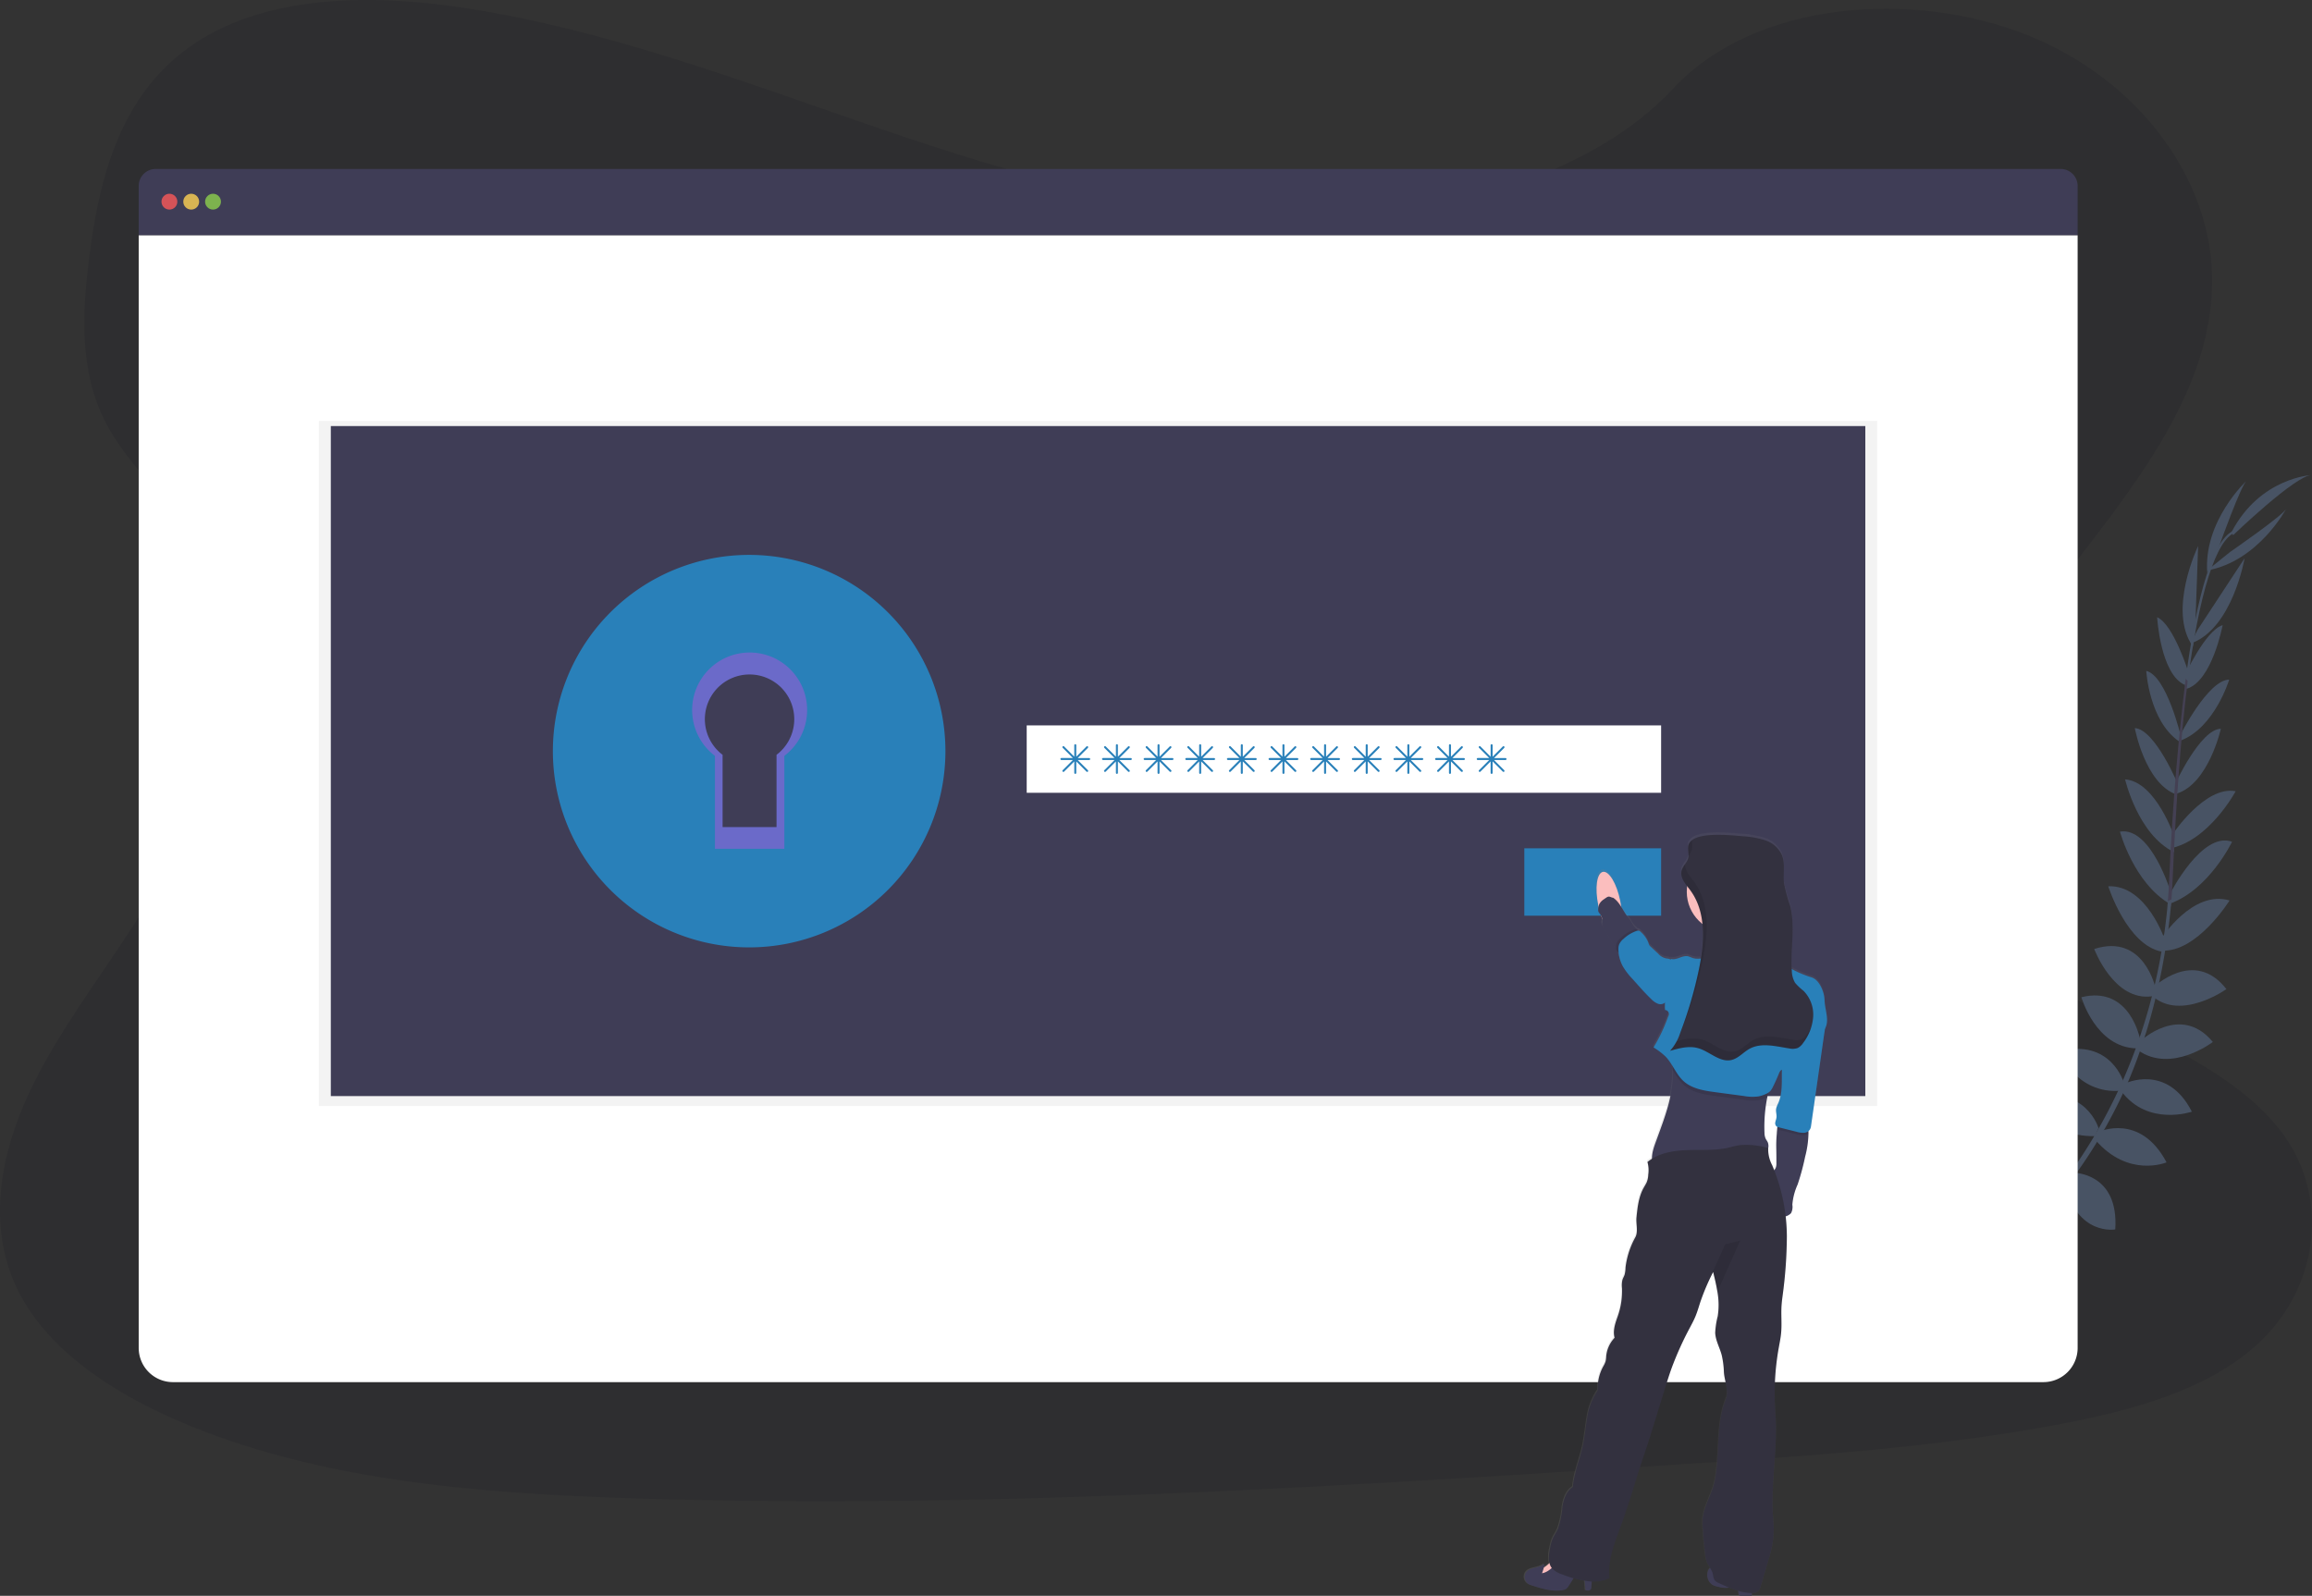 <svg xmlns="http://www.w3.org/2000/svg" xmlns:xlink="http://www.w3.org/1999/xlink" width="556.987" height="384.503" viewBox="0 0 556.987 384.503"><rect x="0" y="0" width="556.987" height="384.503" fill="#333333" stroke="none"/><defs><linearGradient id="a" y1="0.5" x2="1" y2="0.5" gradientUnits="objectBoundingBox"><stop offset="0" stop-color="gray" stop-opacity="0.251"/><stop offset="0.54" stop-color="gray" stop-opacity="0.122"/><stop offset="1" stop-color="gray" stop-opacity="0.102"/></linearGradient></defs><g transform="translate(-193.013 -620.249)"><path d="M331.957,99.809c-35.7.048-70.067-10.073-102.936-21.316S163.534,54.659,128.5,49.324C105.962,45.9,80.338,46.21,62.723,58.662c-16.955,11.979-21.865,31.8-24.234,50.121-1.782,13.779-2.6,28.242,4.069,40.846,4.633,8.75,12.561,15.962,18.149,24.3C80.214,202.941,68.483,240,49.527,269.683c-8.888,13.927-19.3,27.277-26.021,42s-9.476,31.422-2.622,45.956c6.792,14.4,22.133,24.86,38.6,32,33.433,14.529,72.359,17.643,110.239,18.842,83.851,2.66,167.864-2.765,251.652-8.191,31.007-2.006,62.152-4.026,92.52-9.839,16.86-3.224,34.221-8.01,46.176-18.5,15.174-13.316,18.279-35.057,7.236-50.685-18.517-26.212-67.344-31.155-80.622-59.516-7.322-15.613-1.008-33.519,8.292-48.569,19.945-32.292,54.276-61.216,54.854-97.334.4-24.8-17.457-49-44.122-59.779-27.95-11.291-66.059-8.387-85.642,12.657C399.927,90.409,363.48,99.775,331.957,99.809Z" transform="translate(176.103 572.794)" fill="#030314" opacity="0.1"/><path d="M996.657,690.515s-5.87-3.874-11.687-1.118c0,0,1.791,3.448,9.156,3.124Z" transform="translate(-329.594 237.972)" fill="#485364"/><path d="M1006.745,693.25s1.786,6.8-2.694,11.429c0,0-2.694-2.8,0-9.672Z" transform="translate(-338.936 235.443)" fill="#485364"/><path d="M1011.518,674.927s-.435-5.784-13.5-3.864c0,0-.062,3.73,4.523,5.5S1009.23,676.837,1011.518,674.927Z" transform="translate(-336.411 247.237)" fill="#485364"/><path d="M1023.811,679.5s5.521,1.772.6,14.023c0,0-3.644-.812-4.3-5.688S1021.394,681.277,1023.811,679.5Z" transform="translate(-347.883 242.625)" fill="#485364"/><path d="M1029.637,652.9s.75-9.519-12.6-8.545c0,0-.955,8.6,10.245,10.832Z" transform="translate(-346.334 261.022)" fill="#485364"/><path d="M1045.314,630.881s-1.83-10.789-15.174-7.575c0,0-.048,9.328,13,10.145Z" transform="translate(-353.189 272.293)" fill="#485364"/><path d="M1057.6,607.863s-3.066-10.508-16.287-7.365c0,0,3.147,9.452,15.408,9.3Z" transform="translate(-359.024 284.201)" fill="#485364"/><path d="M1070.991,584.816s-2.995-10.9-15.762-7.642c0,0,4.261,10.359,14.916,9.485Z" transform="translate(-366.296 296.397)" fill="#485364"/><path d="M1080.954,560.437s-2.3-13.335-14.2-10.383c0,0,3.458,12.131,13.33,12.327Z" transform="translate(-372.314 310.469)" fill="#485364"/><path d="M1088.046,534.97s-2.765-13.44-14.806-9.552c0,0,4.719,12.7,13.951,11.391Z" transform="translate(-375.704 323.484)" fill="#485364"/><path d="M1094.018,507.614s-4.389-13.445-13.7-13.082c0,0,4.485,14.2,12.92,15.761Z" transform="translate(-379.402 339.253)" fill="#485364"/><path d="M1098.571,481.84s-4.776-16.182-12.351-14.935c0,0,3.305,12.37,12.084,17.457Z" transform="translate(-382.485 353.717)" fill="#485364"/><path d="M1100.76,454.663s-4.48-13.483-11.94-14.023c0,0,3.047,13.268,11.792,17.529Z" transform="translate(-383.843 367.401)" fill="#485364"/><path d="M1104.218,428.543s-5.583-13.5-10.508-13.8c0,0,2.426,13.292,10.03,16.019Z" transform="translate(-386.397 380.931)" fill="#485364"/><path d="M1107.848,401.756s-3.434-14.658-8.368-15.876c0,0,.673,11.993,7.871,16.975Z" transform="translate(-389.412 396.007)" fill="#485364"/><path d="M1112.578,372.269s-3.611-11.687-7.608-13.469c0,0,.788,13.779,6.687,16.325Z" transform="translate(-392.279 410.153)" fill="#485364"/><path d="M1120.843,343.464l.726-20.6s-7.475,15.532-1.266,24.22Z" transform="translate(-399.001 428.927)" fill="#485364"/><path d="M1133.03,305.716s5.383-15.045,6.687-15.886c0,0-10.556,9.763-9.524,22.319Z" transform="translate(-405.418 446.182)" fill="#485364"/><path d="M1041.834,662.137s9.466-1.237,9.184,12.141c0,0-8.554,1.395-11.348-9.672Z" transform="translate(-358.167 251.711)" fill="#485364"/><path d="M1060.463,639.06s10.937-.033,10.03,13.66c0,0-9.185,1.643-12.213-11.071Z" transform="translate(-367.889 263.75)" fill="#485364"/><path d="M1074.669,617.439s9.93-4.657,16.282,7.365c0,0-9.17,3.878-17.161-5.421Z" transform="translate(-375.992 275.508)" fill="#485364"/><path d="M1087.771,592.916s10.169-4.953,16.139,6.787c0,0-10.594,3.649-16.979-4.929Z" transform="translate(-382.855 288.397)" fill="#485364"/><path d="M1095.729,568.36s9.786-9.347,17.6.105c0,0-10,7.694-18.044,1.977Z" transform="translate(-387.218 302.837)" fill="#485364"/><path d="M1102.693,541.016s9.844-9.552,17.591.439c0,0-11.047,7.847-17.944,1.567Z" transform="translate(-390.905 317.118)" fill="#485364"/><path d="M1106.93,510.561s7.585-11.94,16.516-9.275c0,0-7.871,12.643-16.43,12.079Z" transform="translate(-393.303 335.924)" fill="#485364"/><path d="M1111.4,484.173s7.642-15.035,14.873-12.418c0,0-5.512,11.558-15.069,14.954Z" transform="translate(-395.534 351.307)" fill="#485364"/><path d="M1111.885,456.864s7.856-11.835,15.217-10.388c0,0-6.424,12-15.981,13.813Z" transform="translate(-395.492 364.417)" fill="#485364"/><path d="M1114,428.463s6.09-13.283,11.038-13.373c0,0-2.923,13.187-10.627,15.628Z" transform="translate(-396.996 380.748)" fill="#485364"/><path d="M1116.5,403.778s6.768-13.45,11.854-13.478c0,0-3.463,11.5-11.63,14.658Z" transform="translate(-398.303 393.698)" fill="#485364"/><path d="M1118.63,375.21s5.063-11.129,9.256-12.389c0,0-2.531,13.564-8.7,15.341Z" transform="translate(-399.415 408.053)" fill="#485364"/><path d="M1123.583,346.3,1134.9,329.06s-2.9,17-12.967,20.538Z" transform="translate(-401.139 425.689)" fill="#485364"/><path d="M1135.658,314.471s13.149-9.075,13.626-10.541c0,0-6.687,12.709-19.1,14.954Z" transform="translate(-405.449 438.816)" fill="#485364"/><path d="M1142.9,301.59s15.1-14.515,18.952-14.5c0,0-12.451.568-19.315,13.727Z" transform="translate(-411.905 447.613)" fill="#485364"/><path d="M1118.94,352.357l.549.072c2.837-22.2,6.973-35.344,11.644-36.953l-.181-.525C1126,316.669,1121.834,329.608,1118.94,352.357Z" transform="translate(-399.577 433.06)" fill="#485364"/><path d="M1110.2,444.569l.831.067c.177-2.073.31-4.193.4-6.309.793-18.379,2.02-35.258,3.635-47.91l-.478-.6c-1.619,12.681-3.2,30.066-3.988,48.473C1110.51,440.4,1110.377,442.506,1110.2,444.569Z" transform="translate(-395.011 393.949)" fill="#444053"/><path d="M976.509,603.278c.143-.062,14.773-6.6,29.956-22.176a120.471,120.471,0,0,0,21.9-31.045c7.021-14.3,11.3-31.862,12.733-48.927l-.865.406c-3.224,38.3-20.662,64.478-34.527,78.735-15.036,15.441-29.5,21.908-29.646,21.97Z" transform="translate(-324.939 335.803)" fill="#485364"/><path d="M549.893,132.69H90.958a4.088,4.088,0,0,0-4.088,4.088V148.69H553.981V136.778A4.088,4.088,0,0,0,549.893,132.69Z" transform="translate(139.558 528.269)" fill="#3f3d56"/><path d="M86.87,166.19V434.249a8.244,8.244,0,0,0,8.244,8.244H545.737a8.244,8.244,0,0,0,8.244-8.244V166.19Z" transform="translate(139.558 510.769)" fill="#fff"/><circle cx="1.91" cy="1.91" r="1.91" transform="translate(231.915 666.929)" fill="#fa5959" opacity="0.8"/><circle cx="1.91" cy="1.91" r="1.91" transform="translate(237.169 666.929)" fill="#fed253" opacity="0.8"/><circle cx="1.91" cy="1.91" r="1.91" transform="translate(242.423 666.929)" fill="#8ccf4d" opacity="0.8"/><rect width="375.408" height="165.075" transform="translate(269.848 721.655)" opacity="0.05"/><rect width="369.677" height="161.435" transform="translate(272.713 722.906)" fill="#3f3d56"/><path d="M354.557,349.38a36.777,36.777,0,1,0,36.777,36.777,36.777,36.777,0,0,0-36.777-36.777Zm6.6,37.66v17.414h-13V387.04a10.77,10.77,0,1,1,13,0Z" transform="translate(18.934 415.074)" fill="#706fd3"/><path d="M354.557,349.38a36.777,36.777,0,1,0,36.777,36.777,36.777,36.777,0,0,0-36.777-36.777Zm6.6,37.66v17.414h-13V387.04a10.77,10.77,0,1,1,13,0Z" transform="translate(18.934 415.074)" opacity="0.05"/><path d="M343.064,327.38a47.284,47.284,0,1,0,47.284,47.284,47.284,47.284,0,0,0-47.284-47.284Zm8.478,48.421v22.386H334.825V375.8a13.851,13.851,0,1,1,16.717,0Z" transform="translate(30.427 426.566)" fill="#2980b9"/><rect width="152.838" height="16.239" transform="translate(440.357 795.026)" fill="#fff"/><rect width="32.956" height="16.239" transform="translate(560.24 824.639)" fill="#2980b9"/><path d="M558.706,426.223H555.94l2.46-2.455a.244.244,0,0,0,0-.339.239.239,0,0,0-.339,0l-2.46,2.46v-2.77a.239.239,0,0,0-.239-.239.243.243,0,0,0-.239.239v2.77l-2.455-2.474a.239.239,0,0,0-.339,0,.244.244,0,0,0,0,.339l2.46,2.455h-2.77a.244.244,0,0,0-.239.239.239.239,0,0,0,.239.239h2.77l-2.46,2.46a.244.244,0,0,0,0,.339.248.248,0,0,0,.339,0l2.455-2.46v2.765a.239.239,0,1,0,.478,0v-2.765l2.46,2.46a.248.248,0,0,0,.339,0,.244.244,0,0,0,0-.339l-2.46-2.46h2.765a.232.232,0,1,0,0-.463Z" transform="translate(-103.303 376.679)" fill="#2980b9"/><path d="M579.706,426.223H576.94l2.46-2.455a.244.244,0,0,0,0-.339.239.239,0,0,0-.339,0l-2.46,2.46v-2.77a.239.239,0,0,0-.239-.239.243.243,0,0,0-.239.239v2.77l-2.455-2.474a.239.239,0,0,0-.339,0,.244.244,0,0,0,0,.339l2.46,2.455h-2.77a.244.244,0,0,0-.239.239.239.239,0,0,0,.239.239h2.77l-2.46,2.46a.244.244,0,0,0,0,.339.248.248,0,0,0,.339,0l2.455-2.46v2.765a.239.239,0,1,0,.478,0v-2.765l2.46,2.46a.248.248,0,0,0,.339,0,.244.244,0,0,0,0-.339l-2.46-2.46h2.765a.232.232,0,1,0,0-.463Z" transform="translate(-114.273 376.679)" fill="#2980b9"/><path d="M600.705,426.223H597.94l2.46-2.455a.244.244,0,0,0,0-.339.239.239,0,0,0-.339,0l-2.46,2.46v-2.77a.239.239,0,0,0-.239-.239.243.243,0,0,0-.239.239v2.77l-2.455-2.474a.239.239,0,0,0-.339,0,.244.244,0,0,0,0,.339l2.46,2.455h-2.77a.244.244,0,0,0-.239.239.239.239,0,0,0,.239.239h2.77l-2.46,2.46a.244.244,0,0,0,0,.339.248.248,0,0,0,.339,0l2.455-2.46v2.765a.239.239,0,1,0,.478,0v-2.765l2.46,2.46a.249.249,0,0,0,.339,0,.244.244,0,0,0,0-.339l-2.46-2.46h2.765a.232.232,0,1,0,0-.463Z" transform="translate(-125.243 376.679)" fill="#2980b9"/><path d="M621.706,426.223H618.94l2.46-2.455a.244.244,0,0,0,0-.339.239.239,0,0,0-.339,0l-2.46,2.46v-2.77a.239.239,0,0,0-.239-.239.243.243,0,0,0-.239.239v2.77l-2.455-2.474a.239.239,0,0,0-.339,0,.244.244,0,0,0,0,.339l2.46,2.455h-2.77a.244.244,0,0,0-.239.239.239.239,0,0,0,.239.239h2.77l-2.46,2.46a.244.244,0,0,0,0,.339.248.248,0,0,0,.339,0l2.455-2.46v2.765a.239.239,0,1,0,.478,0v-2.765l2.46,2.46a.248.248,0,0,0,.339,0,.244.244,0,0,0,0-.339l-2.46-2.46h2.765a.232.232,0,1,0,0-.463Z" transform="translate(-136.213 376.679)" fill="#2980b9"/><path d="M642.706,426.223H639.94l2.46-2.455a.244.244,0,0,0,0-.339.239.239,0,0,0-.339,0l-2.46,2.46v-2.77a.239.239,0,0,0-.239-.239.243.243,0,0,0-.239.239v2.77l-2.455-2.474a.239.239,0,0,0-.339,0,.244.244,0,0,0,0,.339l2.46,2.455h-2.77a.244.244,0,0,0-.239.239.239.239,0,0,0,.239.239h2.77l-2.46,2.46a.244.244,0,0,0,0,.339.248.248,0,0,0,.339,0l2.455-2.46v2.765a.239.239,0,1,0,.478,0v-2.765l2.46,2.46a.248.248,0,0,0,.339,0,.244.244,0,0,0,0-.339l-2.46-2.46h2.766a.232.232,0,1,0,0-.463Z" transform="translate(-147.183 376.679)" fill="#2980b9"/><path d="M663.705,426.223H660.94l2.46-2.455a.244.244,0,0,0,0-.339.239.239,0,0,0-.339,0l-2.46,2.46v-2.77a.239.239,0,0,0-.239-.239.243.243,0,0,0-.239.239v2.77l-2.455-2.474a.239.239,0,0,0-.339,0,.244.244,0,0,0,0,.339l2.46,2.455h-2.77a.243.243,0,0,0-.239.239.239.239,0,0,0,.239.239h2.77l-2.46,2.46a.244.244,0,0,0,0,.339.248.248,0,0,0,.339,0l2.455-2.46v2.765a.239.239,0,1,0,.478,0v-2.765l2.46,2.46a.248.248,0,0,0,.339,0,.244.244,0,0,0,0-.339l-2.46-2.46h2.765a.232.232,0,1,0,0-.463Z" transform="translate(-158.153 376.679)" fill="#2980b9"/><path d="M684.706,426.223H681.94l2.46-2.455a.244.244,0,0,0,0-.339.239.239,0,0,0-.339,0l-2.46,2.46v-2.77a.239.239,0,0,0-.239-.239.243.243,0,0,0-.239.239v2.77l-2.455-2.474a.239.239,0,0,0-.339,0,.244.244,0,0,0,0,.339l2.46,2.455h-2.77a.243.243,0,0,0-.239.239.239.239,0,0,0,.239.239h2.77l-2.46,2.46a.244.244,0,0,0,0,.339.248.248,0,0,0,.339,0l2.455-2.46v2.765a.239.239,0,1,0,.478,0v-2.765l2.46,2.46a.249.249,0,0,0,.339,0,.244.244,0,0,0,0-.339l-2.46-2.46h2.765a.232.232,0,1,0,0-.463Z" transform="translate(-169.123 376.679)" fill="#2980b9"/><path d="M705.706,426.223H702.94l2.46-2.455a.244.244,0,0,0,0-.339.239.239,0,0,0-.339,0l-2.46,2.46v-2.77a.239.239,0,0,0-.239-.239.244.244,0,0,0-.239.239v2.77l-2.455-2.474a.239.239,0,0,0-.339,0,.243.243,0,0,0,0,.339l2.46,2.455h-2.77a.243.243,0,0,0-.239.239.239.239,0,0,0,.239.239h2.77l-2.46,2.46a.243.243,0,0,0,0,.339.248.248,0,0,0,.339,0l2.455-2.46v2.765a.239.239,0,0,0,.478,0v-2.765l2.46,2.46a.248.248,0,0,0,.339,0,.244.244,0,0,0,0-.339l-2.46-2.46h2.765a.232.232,0,1,0,0-.463Z" transform="translate(-180.093 376.679)" fill="#2980b9"/><path d="M726.706,426.223H723.94l2.46-2.455a.244.244,0,0,0,0-.339.239.239,0,0,0-.339,0l-2.46,2.46v-2.77a.239.239,0,0,0-.239-.239.243.243,0,0,0-.239.239v2.77l-2.455-2.474a.239.239,0,0,0-.339,0,.244.244,0,0,0,0,.339l2.46,2.455h-2.77a.244.244,0,0,0-.239.239.239.239,0,0,0,.239.239h2.77l-2.46,2.46a.244.244,0,0,0,0,.339.248.248,0,0,0,.339,0l2.455-2.46v2.765a.239.239,0,1,0,.478,0v-2.765l2.46,2.46a.248.248,0,0,0,.339,0,.244.244,0,0,0,0-.339l-2.46-2.46h2.765a.232.232,0,1,0,0-.463Z" transform="translate(-191.063 376.679)" fill="#2980b9"/><path d="M747.706,426.223H744.94l2.46-2.455a.244.244,0,0,0,0-.339.239.239,0,0,0-.339,0l-2.46,2.46v-2.77a.239.239,0,0,0-.239-.239.243.243,0,0,0-.239.239v2.77l-2.455-2.474a.239.239,0,0,0-.339,0,.243.243,0,0,0,0,.339l2.46,2.455h-2.77a.244.244,0,0,0-.239.239.239.239,0,0,0,.239.239h2.77l-2.46,2.46a.243.243,0,0,0,0,.339.248.248,0,0,0,.339,0l2.455-2.46v2.765a.239.239,0,1,0,.478,0v-2.765l2.46,2.46a.248.248,0,0,0,.339,0,.244.244,0,0,0,0-.339l-2.46-2.46h2.765a.232.232,0,1,0,0-.463Z" transform="translate(-202.033 376.679)" fill="#2980b9"/><path d="M768.706,426.223H765.94l2.46-2.455a.244.244,0,0,0,0-.339.239.239,0,0,0-.339,0l-2.46,2.46v-2.77a.239.239,0,0,0-.239-.239.243.243,0,0,0-.239.239v2.77l-2.455-2.474a.239.239,0,0,0-.339,0,.244.244,0,0,0,0,.339l2.46,2.455h-2.77a.243.243,0,0,0-.239.239.239.239,0,0,0,.239.239h2.77l-2.46,2.46a.244.244,0,0,0,0,.339.248.248,0,0,0,.339,0l2.455-2.46v2.765a.239.239,0,1,0,.478,0v-2.765l2.46,2.46a.248.248,0,0,0,.339,0,.244.244,0,0,0,0-.339l-2.46-2.46h2.765a.232.232,0,1,0,0-.463Z" transform="translate(-213.003 376.679)" fill="#2980b9"/><path d="M857.959,507.558a8.547,8.547,0,0,0-.215-1.715c-.43-1.614-1.4-3.568-2.995-4.055A25.144,25.144,0,0,1,850,499.782c-.287-5.12.888-10.36-.392-15.322a38.974,38.974,0,0,1-1.476-5.411c-.263-2.312.368-4.776-.554-6.906a6.817,6.817,0,0,0-4.036-3.487,21.505,21.505,0,0,0-5.383-.955c-2.293-.186-9.715-1.065-12.3.984h0a2.709,2.709,0,0,0-.478.478h0a1.9,1.9,0,0,0-.153.248l-.024.038a1.947,1.947,0,0,0-.129.31h0a2.447,2.447,0,0,0-.081.358v.86c.034.43.1.86.1,1.285a2.768,2.768,0,0,1-.057.63,4.411,4.411,0,0,1-.793,1.547h0l-.086.124c-.052.076-.105.148-.153.225s-.086.134-.124.2-.076.11-.11.172a2.331,2.331,0,0,0-.124.244c0,.048-.052.091-.072.138a2.366,2.366,0,0,0-.143.4,2.667,2.667,0,0,0-.029,1.271,4.727,4.727,0,0,0,.654,1.5c.119.2.248.387.382.578l.334.454a10.3,10.3,0,0,0-.1,1.337,9.881,9.881,0,0,0,3.772,7.765,29.249,29.249,0,0,1-.061,6.062c-.043.42-.1.845-.153,1.266s-.1.7-.158,1.046a4.85,4.85,0,0,1-2.087-.158,9.864,9.864,0,0,0-.955-.368c-1.39-.349-2.808,1.036-4.184.616a.561.561,0,0,1-.062.191,1.873,1.873,0,0,0-.955-.282,3.483,3.483,0,0,1-2.073-1.189l-1.82-1.715a2,2,0,0,1-.315-.353,2.48,2.48,0,0,1-.22-.587,6.771,6.771,0,0,0-1.763-2.527,1.194,1.194,0,0,0-.521-.377.8.8,0,0,0-.239,0,2.081,2.081,0,0,0-.158-.191,4.481,4.481,0,0,0-.4-.4c-.869-.8-.955-1.49-1.71-2.388a22.965,22.965,0,0,1-1.786-2.7c-.062-.5-.148-1.017-.253-1.538a19.793,19.793,0,0,0-1.046-3.487l-.955-2.116-.11.11c-.693-1.032-1.433-1.6-2.1-1.462-1.113.229-1.662,2.388-1.485,5.211l.382,2.866a.889.889,0,0,0,.052.215,5.29,5.29,0,0,0-.1,1.032c0,.4.373.7.568,1.056a2.985,2.985,0,0,1,.478,1.629c-.024.205-.086.4-.1.6a2.317,2.317,0,0,0,.449,1.242L807,494.17l.478.841.029.038a2.038,2.038,0,0,0,.64.736,8.746,8.746,0,0,0,.788,2.9c.081.181.172.353.267.525a16.9,16.9,0,0,0,2.254,2.928l1.137,1.275c1.123,1.251,2.245,2.507,3.463,3.663a4.639,4.639,0,0,0,1.548,1.084,1.753,1.753,0,0,0,1.739-.253v1.777a1,1,0,0,1,.755,1.571,39.391,39.391,0,0,1-3.534,7.479,15.924,15.924,0,0,1,2.961,2.259,13.327,13.327,0,0,1,1.543,2.087c.043.354.076.7.1,1.051.353,5.693-1.848,11.343-3.821,16.769a13.066,13.066,0,0,0-1.142,4.748,9.3,9.3,0,0,0-1.07.769,7.083,7.083,0,0,1,.2,3.028,5.365,5.365,0,0,1-.4,1.91,13.432,13.432,0,0,1-.688,1.228c-1.237,2.183-1.509,4.776-1.758,7.269-.148,1.5.435,3.343-.248,4.69a19.187,19.187,0,0,0-2.388,7.346,7.357,7.357,0,0,1-.22,1.715c-.148.478-.411.884-.544,1.352a5.784,5.784,0,0,0-.1,1.911,18.282,18.282,0,0,1-1,6.739c-.6,1.705-1.256,3.53-.788,5.282a7.446,7.446,0,0,0-2.02,4.437,6.991,6.991,0,0,1-.153,1.266,6.156,6.156,0,0,1-.573,1.218,10.66,10.66,0,0,0-1.3,5.732,15.943,15.943,0,0,0-2.574,6.725c-.425,2.383-.611,4.81-1.156,7.164-.726,3.114-2.039,6.262-2.3,9.452-1.547.989-2.216,2.9-2.512,4.714a20.98,20.98,0,0,1-1.1,5.383c-.392.869-.955,1.648-1.328,2.536a11.64,11.64,0,0,0-.573,2.183,8.517,8.517,0,0,0-.148,3.582,5.4,5.4,0,0,1-1.4,1.065c.076-.3.138-.592.191-.893-1.232,1.118-3.468.726-4.451,2.068a2.016,2.016,0,0,0,.478,2.765,3.822,3.822,0,0,0,.989.425c2.388.764,4.843,1.533,7.3,1.127a2.179,2.179,0,0,0,.826-.263,2.66,2.66,0,0,0,.769-.888c.368-.583.736-1.165,1.1-1.748a22.7,22.7,0,0,0,2.68.626c.091.764.158,1.528.191,2.293.478.1,1.118.124,1.342-.32a1.161,1.161,0,0,0,.081-.53c0-.339.048-.788.076-1.247h.1a9.074,9.074,0,0,0,4.227-.855c-.511-4.232,1.175-8.368,2.636-12.37,1.543-4.213,2.866-8.5,4.2-12.791.955-3.018,2.011-5.942,2.947-8.965q1.767-5.731,3.549-11.463c.516-1.681,1.036-3.343,1.629-5.015a78.148,78.148,0,0,1,4.427-9.853c.478-.9.955-1.8,1.347-2.732.478-1.141.817-2.336,1.2-3.515a54.465,54.465,0,0,1,3-7.059c.033-.062.057-.119.091-.177.387,1.581.774,3.186,1.032,4.776a18.148,18.148,0,0,1,.081,5.9,19.458,19.458,0,0,0-.611,4c.072,1.868,1.07,3.563,1.562,5.364a20.4,20.4,0,0,1,.535,4.108c.134,2.149,1.3,4.561.478,6.553-2.555,6.309-1.318,13.435-2.775,20.06-.75,3.4-3.047,6.6-2.866,10.073q.191,3.7.65,7.384a7.029,7.029,0,0,0,.6,2.24,8.225,8.225,0,0,0,.654,1.07c-.21.081-.387.3-.54.75a2.947,2.947,0,0,0,1.06,3.343,4.642,4.642,0,0,0,1.38.478,7.267,7.267,0,0,0,2,.277,4.668,4.668,0,0,0,.626-.076,22.816,22.816,0,0,0,2.259.812,4.881,4.881,0,0,0,.062.587.73.73,0,0,0,.248.54.745.745,0,0,0,.382.067h2.594v-.65a2.135,2.135,0,0,0,1.648-.535,2.549,2.549,0,0,0,.478-.993q1.06-3.6,2.106-7.2a23.014,23.014,0,0,0,1.027-8.215c-.922-8.8,1.1-17.634.444-26.46a63.384,63.384,0,0,1,.812-15.876c.215-1.184.478-2.388.573-3.568.21-2.226-.048-4.475.11-6.687.053-.774.158-1.543.253-2.312a111.018,111.018,0,0,0,1.027-14.4,45.357,45.357,0,0,0-.3-4.776,2.728,2.728,0,0,0,1.3-.764,3.249,3.249,0,0,0,.31-2.039,14.785,14.785,0,0,1,1.285-4.881,57.987,57.987,0,0,0,1.805-6.715,23.446,23.446,0,0,0,.8-5.612q0-.287-.029-.573a1.479,1.479,0,0,0,.439-.478,2.772,2.772,0,0,0,.229-.884c.172-1.218.349-2.441.521-3.663q.191-1.314.377-2.622l1.519-10.6c.129-.922.263-1.839.392-2.756l.4-2.742c.043-.325.091-.65.124-.955C859.2,512.372,858.083,509.774,857.959,507.558Zm-12.671,39.681a8.73,8.73,0,0,1-.955-4.15h-.053a2.13,2.13,0,0,0-.062-1.347c-.148-.349-.406-.645-.563-.993a3.636,3.636,0,0,1-.258-1.337,36.461,36.461,0,0,1,.683-8.664c.062-.334.129-.673.191-1.008a2.5,2.5,0,0,0,.544-.425,3.874,3.874,0,0,0,.616-.955c.54-1.084,1.032-2.187,1.485-3.31.148-.363.363-.783.731-.874-.077,2.794.21,5.646-.927,8.167a5.17,5.17,0,0,0-.478,1.29c-.105.712.191,1.433.086,2.14-.053.368-.21.707-.272,1.07a1.046,1.046,0,0,0,.277,1.013.837.837,0,0,0,.205.105c-.029.191-.052.387-.072.573-.038.392-.057.759-.081.989a30.818,30.818,0,0,0-.129,3.515c0,1.266.048,2.531.029,3.821a2.594,2.594,0,0,1-.181,1.084,1.886,1.886,0,0,1-.363.478A12.421,12.421,0,0,0,845.288,547.239Z" transform="translate(-225.365 353.446)" fill="url(#a)"/><ellipse cx="2.694" cy="7.628" rx="2.694" ry="7.628" transform="matrix(0.98, -0.201, 0.201, 0.98, 576.522, 830.862)" fill="#fbbebe"/><path d="M878.237,837.706a2.892,2.892,0,0,0,1.06,3.31,4.72,4.72,0,0,0,1.371.478,7.231,7.231,0,0,0,1.992.272c.826-.038,1.619-.363,2.445-.478a.383.383,0,0,1,.282.038.406.406,0,0,1,.105.334,12.6,12.6,0,0,0,.1,1.4.721.721,0,0,0,.248.54.746.746,0,0,0,.382.067h2.589a25.25,25.25,0,0,0-.74-6.754,1.511,1.511,0,0,0-.191-.478,1.582,1.582,0,0,0-.826-.478,4.62,4.62,0,0,0-2-.349,5.863,5.863,0,0,0-2.245,1.1,3.421,3.421,0,0,1-2.546.616C879.4,837.1,878.682,836.378,878.237,837.706Z" transform="translate(-273.761 161.077)" fill="#3f3d56"/><path d="M795.313,834.536a7.164,7.164,0,0,1-2.612,1.777l-.439.21a.305.305,0,0,0-.148.119.258.258,0,0,0,.048.215,3.09,3.09,0,0,0,3.506,1.275,1.858,1.858,0,0,0,.769-.4,2.522,2.522,0,0,0,.592-1.538,3.148,3.148,0,0,0-.072-1.762C796.292,832.936,796.049,833.615,795.313,834.536Z" transform="translate(-228.845 162.15)" fill="#fbbebe"/><path d="M802.039,840.722a1.16,1.16,0,0,1-.081.53c-.224.439-.85.415-1.337.32a32.135,32.135,0,0,0-.587-4.824c-.927-.043-1.6.836-2.092,1.624l-1.28,2.03a2.647,2.647,0,0,1-.764.888,2.267,2.267,0,0,1-.826.263c-2.445.406-4.915-.363-7.274-1.127a3.844,3.844,0,0,1-.989-.42,2.02,2.02,0,0,1-.478-2.761c.989-1.337,3.21-.955,4.442-2.063a11.116,11.116,0,0,1-.63,2.278c1.648-.248,2.756-1.758,4.084-2.765a2.513,2.513,0,0,1,1.165-.554,2.566,2.566,0,0,1,.955.1,11.206,11.206,0,0,1,4.2,2.068,4.533,4.533,0,0,1,1.5,1.567A11.6,11.6,0,0,1,802.039,840.722Z" transform="translate(-225.646 161.849)" fill="#3f3d56"/><circle cx="9.868" cy="9.868" r="9.868" transform="translate(599.38 825.25)" fill="#fbbebe"/><path d="M917.9,615.909a23.4,23.4,0,0,1-.8,5.583,57.626,57.626,0,0,1-1.805,6.687,14.712,14.712,0,0,0-1.275,4.872,3.239,3.239,0,0,1-.315,2.034,2.971,2.971,0,0,1-1.395.8,1.743,1.743,0,0,0-1.175,1.046,7.38,7.38,0,0,1-.994-2.188q-1.285-3.935-2.388-7.914a1.027,1.027,0,0,1,.067-.955,1.184,1.184,0,0,1,.416-.234,4.3,4.3,0,0,0,1.323-.85,1.932,1.932,0,0,0,.439-.568,2.572,2.572,0,0,0,.186-1.079c0-1.266,0-2.527-.033-3.792a31.65,31.65,0,0,1,.134-3.5c0-.229.043-.6.081-.989.072-.75.215-1.619.621-1.91.607-.406,2.421.139,3.109.234,1.184.162,2.388.353,3.544.578A9.462,9.462,0,0,1,917.9,615.909Z" transform="translate(-289.212 277.469)" fill="#3f3d56"/><path d="M833.851,509.648c-.382.764-1.3,1.132-2.006,1.614l-2.422,1.662a1.614,1.614,0,0,1-1.2.411,1.577,1.577,0,0,1-.893-.836.153.153,0,0,0,0-.038l-.5-.841-2.388-4a2.278,2.278,0,0,1-.444-1.232c0-.205.072-.4.091-.6a2.891,2.891,0,0,0-.478-1.624c-.191-.358-.573-.654-.564-1.056a3.816,3.816,0,0,1,.267-1.543,3.123,3.123,0,0,1,1.046-1.118c.224-.162.454-.315.693-.478a1.363,1.363,0,0,1,.416-.191c.4-.081.788.248,1.189.263,1.724,1.156,2.388,3.343,3.745,4.919.764.9.841,1.586,1.705,2.388.139.124.272.258.4.4a2.77,2.77,0,0,1,.43.621C833.1,508.774,834.047,509.257,833.851,509.648Z" transform="translate(-245.007 336.517)" fill="#3f3d56"/><path d="M876.265,510.058a8.893,8.893,0,0,1,1.06,4.81,3.006,3.006,0,0,1-.415,1.266c-.688,1.056-2.13,1.247-3.386,1.309a2,2,0,0,0-1.471.478,1.337,1.337,0,0,0,.091,1.633,3.688,3.688,0,0,0,1.462.955,12.94,12.94,0,0,0,6.29,1.395c1-.1,1.977-.387,2.976-.535a31.255,31.255,0,0,1,3.276-.182c1.3-.048,2.594-.177,3.888-.306l3.429-.339a.765.765,0,0,0,.511-.186c.253-.3-.072-.731-.387-.955-1.82-1.347-4.136-2.273-5.173-4.3a25.287,25.287,0,0,1-.979-3.124,26.257,26.257,0,0,1-1.137-3.014,19.982,19.982,0,0,1-.158-2.78,3.73,3.73,0,0,0-.955-2.541,3.982,3.982,0,0,0-2.6-.836,8.411,8.411,0,0,0-6.333,2.054c-.435.435-.807.955-1.256,1.347s-1.06.506-.764,1.022.879.836,1.194,1.29A10.974,10.974,0,0,1,876.265,510.058Z" transform="translate(-270.484 334.932)" fill="#fbbebe"/><path d="M884.409,533.661a54.265,54.265,0,0,1-2.923,10.761,40.536,40.536,0,0,0-1.719,4.824c-.368,1.481-.3,3.066-.635,4.552-.42,1.848-.841,3.7-1.18,5.564a36.489,36.489,0,0,0-.678,8.645,3.616,3.616,0,0,0,.258,1.333c.158.344.411.64.559.993a2.388,2.388,0,0,1-.134,1.91,5.528,5.528,0,0,1-.984,1.49c-4.451,1.328-9.213.893-13.851,1.175-4.275.258-8.6,1.137-12.81.406-.478-1.91.32-3.912,1-5.774,1.982-5.411,4.174-11.047,3.821-16.717a17.265,17.265,0,0,0-.224-1.973,26.149,26.149,0,0,1,1.271-12.069,20.718,20.718,0,0,0,.544-7.537,13.755,13.755,0,0,1-.033-2.469,4.341,4.341,0,0,1,.9-2.307c0-.033.043-.067.067-.1a.655.655,0,0,1,.358,0h0a.305.305,0,0,0,.239,0l.052-.034a.12.12,0,0,1,.138,0c.11.067.172.3.411.339a9.5,9.5,0,0,0,1.065.1,5.727,5.727,0,0,1,1.271.182h.057a3.73,3.73,0,0,0,1.853-.158,4.923,4.923,0,0,0,1.137-.439c.105-.115.764-.22.9-.3.435-.263.339-1.495.43-2a5.51,5.51,0,0,1,.358-1.481,2.522,2.522,0,0,1,2.044-1.189,10.887,10.887,0,0,1,2.45.22c1.782.253,3.606.21,5.354.621a3.988,3.988,0,0,0,2.646.115c.22.053.253.244.253.478a3.055,3.055,0,0,1-.134.654c-.306,1.318.731,2.531,1.686,3.487a5.4,5.4,0,0,0,1.409,1.122c.478.22.955.31,1.433.549a2.608,2.608,0,0,1,.955.874,3.65,3.65,0,0,1,.545,1.39,8.313,8.313,0,0,1-.158,2.765Z" transform="translate(-259.175 325.223)" fill="#3f3d56"/><path d="M889.324,539.051a54.264,54.264,0,0,1-2.923,10.761,40.535,40.535,0,0,0-1.719,4.824c-.368,1.481-.3,3.066-.635,4.552-.42,1.848-.841,3.7-1.18,5.564-.1.057-.205.11-.31.158a7.325,7.325,0,0,1-1.872.6,11.459,11.459,0,0,1-3.5-.115l-6.816-.912c-2.722-.368-5.622-.812-7.642-2.656a16.311,16.311,0,0,1-2.665-3.639,17.321,17.321,0,0,0-.224-1.973,26.149,26.149,0,0,1,1.27-12.069,20.709,20.709,0,0,0,.545-7.537,13.767,13.767,0,0,1-.033-2.469,4.341,4.341,0,0,1,.9-2.307,3.394,3.394,0,0,1,.425-.1h0a2.112,2.112,0,0,1,.292-.038h.138a2.087,2.087,0,0,1,.478.057,8.657,8.657,0,0,1,.955.368h.057a3.657,3.657,0,0,0,1.27.182c.631,0,1.28-.1,1.911-.143a3.526,3.526,0,0,1,2.264.406,13.588,13.588,0,0,1,1.261,1.151,5.415,5.415,0,0,0,1.59.865,16.9,16.9,0,0,0,12.714-.268,2.489,2.489,0,0,1,1.275-.325,2.387,2.387,0,0,1,.917.392c.286.167.568.33.86.478a3.65,3.65,0,0,1,.544,1.39A8.308,8.308,0,0,1,889.324,539.051Z" transform="translate(-264.09 319.833)" opacity="0.1"/><path d="M888.973,534.886a25.5,25.5,0,0,1-5.445-2.388,2.438,2.438,0,0,0-.917-.392,2.562,2.562,0,0,0-1.28.325,16.893,16.893,0,0,1-12.709.267,5.525,5.525,0,0,1-1.59-.865,14.275,14.275,0,0,0-1.261-1.151c-1.571-1.017-3.745.177-5.5-.478a9.727,9.727,0,0,0-.955-.368c-1.39-.349-2.8,1.036-4.17.616a23.236,23.236,0,0,0-1.122,4.26,46.454,46.454,0,0,0-.31,5.025c0,1.008-.048,2.015,0,3.023a.992.992,0,0,1,.755,1.567,39.155,39.155,0,0,1-3.525,7.456,16.194,16.194,0,0,1,2.952,2.254c1.672,1.767,2.493,4.246,4.3,5.879,2.035,1.839,4.934,2.288,7.642,2.651l6.816.912a11.652,11.652,0,0,0,3.5.119,7.374,7.374,0,0,0,1.868-.607,3.344,3.344,0,0,0,1.041-.688,3.817,3.817,0,0,0,.616-.955c.54-1.079,1.032-2.183,1.485-3.3.158-.4.4-.86.826-.893,2.531-2.283,4.919-4.623,7.451-6.906a16.512,16.512,0,0,0,2.718-2.866c1.256-1.858.115-4.49,0-6.734a8.5,8.5,0,0,0-.215-1.705C891.528,537.317,890.563,535.369,888.973,534.886Z" transform="translate(-259.579 320.836)" fill="#2980b9"/><path d="M838.536,518.28c-.382.764-1.3,1.132-2.006,1.614l-2.422,1.662a1.614,1.614,0,0,1-1.2.411,1.576,1.576,0,0,1-.893-.836v-.344a3.2,3.2,0,0,1,.153-1.141,3.558,3.558,0,0,1,1.07-1.376,8.759,8.759,0,0,1,3.138-1.91,1.074,1.074,0,0,1,.573-.057.754.754,0,0,1,.21.091,2.775,2.775,0,0,1,.43.621C837.781,517.406,838.731,517.889,838.536,518.28Z" transform="translate(-249.691 327.885)" opacity="0.1"/><path d="M844.886,523.652a3.479,3.479,0,0,1-2.068-1.185l-1.81-1.681a1.688,1.688,0,0,1-.315-.354,2.473,2.473,0,0,1-.22-.587,6.739,6.739,0,0,0-1.758-2.522,1.145,1.145,0,0,0-.521-.372,1.046,1.046,0,0,0-.578.057,8.736,8.736,0,0,0-3.138,1.91,3.569,3.569,0,0,0-1.07,1.376,3.178,3.178,0,0,0-.153,1.141,8.771,8.771,0,0,0,.831,3.649c.081.177.172.353.268.525a16.539,16.539,0,0,0,2.245,2.918l1.137,1.271c1.118,1.251,2.235,2.5,3.448,3.654a4.556,4.556,0,0,0,1.547,1.079,1.729,1.729,0,0,0,1.777-.287,2.57,2.57,0,0,0,.506-.908,17.866,17.866,0,0,0,1.476-5.956,22.523,22.523,0,0,0-.105-2.469C846.314,524.044,845.7,523.7,844.886,523.652Z" transform="translate(-250.339 327.547)" fill="#2980b9"/><path d="M855.5,646.928a110.382,110.382,0,0,1-1.022,14.362c-.1.769-.2,1.538-.253,2.307-.158,2.23.1,4.471-.11,6.687-.11,1.2-.358,2.388-.568,3.558a63.272,63.272,0,0,0-.812,15.833c.659,8.8-1.361,17.61-.444,26.388a21.333,21.333,0,0,1-.282,5.106,21.66,21.66,0,0,1-.74,3.085q-1.046,3.587-2.1,7.164a2.482,2.482,0,0,1-.478.993,2.264,2.264,0,0,1-1.791.53c-2.756-.086-5.349-1.275-7.852-2.436a2.733,2.733,0,0,1-.788-.478c-.521-.54-.478-1.39-.707-2.1a20.02,20.02,0,0,0-1.2-2.111,6.891,6.891,0,0,1-.521-2.173q-.478-3.668-.65-7.365c-.182-3.468,2.111-6.658,2.866-10.03,1.433-6.629.22-13.736,2.765-20.027.8-1.987-.363-4.394-.478-6.534a20.707,20.707,0,0,0-.535-4.1c-.478-1.8-1.485-3.487-1.557-5.349a19.655,19.655,0,0,1,.607-3.988,17.922,17.922,0,0,0-.081-5.889c-.253-1.6-.64-3.21-1.027-4.776l-.086.177a53.969,53.969,0,0,0-2.995,7.045c-.382,1.17-.716,2.364-1.194,3.5-.392.955-.874,1.829-1.347,2.727a78.318,78.318,0,0,0-4.418,9.815c-.592,1.653-1.113,3.343-1.629,5l-3.539,11.463c-.955,3.014-2,5.927-2.937,8.936-1.323,4.3-2.646,8.559-4.184,12.762-1.433,3.988-3.138,8.12-2.627,12.332a9.074,9.074,0,0,1-4.217.855,24.691,24.691,0,0,1-7.164-1.739,5.569,5.569,0,0,1-2.474-1.471c-1.06-1.294-.8-3.19-.478-4.838a11.694,11.694,0,0,1,.573-2.178c.363-.879.955-1.657,1.328-2.527a21.2,21.2,0,0,0,1.094-5.364c.3-1.81.955-3.721,2.5-4.7.263-3.181,1.571-6.319,2.293-9.428.545-2.355.726-4.776,1.156-7.164a15.734,15.734,0,0,1,2.565-6.711,10.636,10.636,0,0,1,1.3-5.731,6.271,6.271,0,0,0,.568-1.218,7.013,7.013,0,0,0,.153-1.261A7.455,7.455,0,0,1,814,671.439c-.478-1.743.186-3.563.783-5.254a18.253,18.253,0,0,0,1-6.72,5.888,5.888,0,0,1,.091-1.91c.134-.478.4-.884.549-1.342a7.628,7.628,0,0,0,.215-1.715,19.831,19.831,0,0,1,2.388-7.327c.688-1.347.105-3.176.248-4.676.248-2.493.521-5.072,1.758-7.245.229-.411.478-.8.683-1.227a5.314,5.314,0,0,0,.4-1.911,7.033,7.033,0,0,0-.2-3.018c2.555-2.125,6.042-2.723,9.366-2.866s6.687.158,9.939-.549c.955-.215,1.91-.511,2.918-.654a18.879,18.879,0,0,1,6.868.7,8.182,8.182,0,0,0,.955,4.141,44.45,44.45,0,0,1,3.539,17.061Z" transform="translate(-232.012 271.138)" fill="#33313f"/><path d="M887.441,673.29l-5.488,12.342c-.253-1.6-.64-3.21-1.027-4.776l-.086.177v-.258l2.99-6.577Z" transform="translate(-275.198 245.869)" opacity="0.1"/><path d="M920.816,615.909a2.063,2.063,0,0,1-1.089.406,5.3,5.3,0,0,1-1.786-.244l-4.3-1.075a2.1,2.1,0,0,1-.392-.138c.072-.75.215-1.619.621-1.91.606-.406,2.422.138,3.109.234,1.184.162,2.388.353,3.544.578A9.467,9.467,0,0,1,920.816,615.909Z" transform="translate(-292.128 277.469)" opacity="0.1"/><path d="M923.963,558.142c.091.4.22.788.3,1.189a9.072,9.072,0,0,1-.1,2.956l-.392,2.732-.392,2.746-1.514,10.57-.372,2.617-.525,3.654a2.629,2.629,0,0,1-.229.879,1.83,1.83,0,0,1-1.495.884,5.416,5.416,0,0,1-1.786-.244l-4.3-1.079a1.347,1.347,0,0,1-.526-.215,1.037,1.037,0,0,1-.277-1.008c.062-.363.22-.7.272-1.065.105-.707-.191-1.433-.086-2.135a5.31,5.31,0,0,1,.478-1.285c1.433-3.167.6-6.863,1.089-10.3a15.62,15.62,0,0,1,3.315-7.375,21.166,21.166,0,0,1,3.659-3.592,7.367,7.367,0,0,1,2.058-1.433C924,556.456,923.819,557.541,923.963,558.142Z" transform="translate(-291.641 306.817)" fill="#2980b9"/><path d="M863.716,471.018c-.315,1,.177,2.106-.048,3.128-.244,1.127-1.3,1.91-1.6,3.042-.478,1.724.984,3.3,2.054,4.728,3.964,5.321,3.444,12.686,2.087,19.176a99.027,99.027,0,0,1-4.513,15.284,11.713,11.713,0,0,1-2.431,4.265c2.2-.63,4.533-1.266,6.734-.654,2.789.774,5.2,3.482,8.024,2.866,1.7-.377,2.894-1.887,4.423-2.722,2.866-1.543,6.319-.573,9.514-.077a3.735,3.735,0,0,0,2.078-.105,3.452,3.452,0,0,0,1.261-1.161,11.779,11.779,0,0,0,2.455-6.352,8.148,8.148,0,0,0-2.345-6.271,13.421,13.421,0,0,1-2.011-1.91,5.932,5.932,0,0,1-.788-2.894c-.377-5.254.9-10.617-.416-15.7a38.739,38.739,0,0,1-1.466-5.4c-.263-2.307.363-4.776-.554-6.887a6.755,6.755,0,0,0-4.026-3.477,22.062,22.062,0,0,0-5.368-.955C874.157,468.726,864.81,467.6,863.716,471.018Z" transform="translate(-263.925 352.799)" fill="#33313f"/><g transform="translate(595.335 822.723)" opacity="0.1"><path d="M868.89,508.86a98.816,98.816,0,0,1-4.49,15.222c.33-.654.607-1.342.869-2.025a98.491,98.491,0,0,0,4.514-15.284c1.361-6.5,1.882-13.851-2.082-19.176-.955-1.27-2.183-2.646-2.14-4.136a5.09,5.09,0,0,0-.812,1.5c-.478,1.724.984,3.3,2.054,4.728C870.767,495,870.246,502.369,868.89,508.86Z" transform="translate(-861.945 -477.69)"/><path d="M868.473,475.12a4.646,4.646,0,0,0,.841-1.61,8.184,8.184,0,0,0-.057-2.13,2.3,2.3,0,0,0-.793,1.094A9.448,9.448,0,0,0,868.473,475.12Z" transform="translate(-864.007 -471.38)"/><path d="M892.192,567.457a3.439,3.439,0,0,1-1.261,1.156,3.648,3.648,0,0,1-2.078.105c-3.2-.478-6.687-1.461-9.514.081-1.533.831-2.723,2.34-4.428,2.722-2.823.63-5.23-2.078-8.019-2.866a11.2,11.2,0,0,0-6.051.478,8.345,8.345,0,0,1-1.581,2.283c2.2-.63,4.533-1.266,6.734-.654,2.789.774,5.2,3.482,8.024,2.866,1.7-.377,2.894-1.887,4.423-2.722,2.866-1.543,6.319-.573,9.514-.076a3.735,3.735,0,0,0,2.078-.105,3.453,3.453,0,0,0,1.261-1.161,12.841,12.841,0,0,0,1.977-3.783,13.893,13.893,0,0,1-1.08,1.677Z" transform="translate(-859.26 -520.693)"/></g></g></svg>